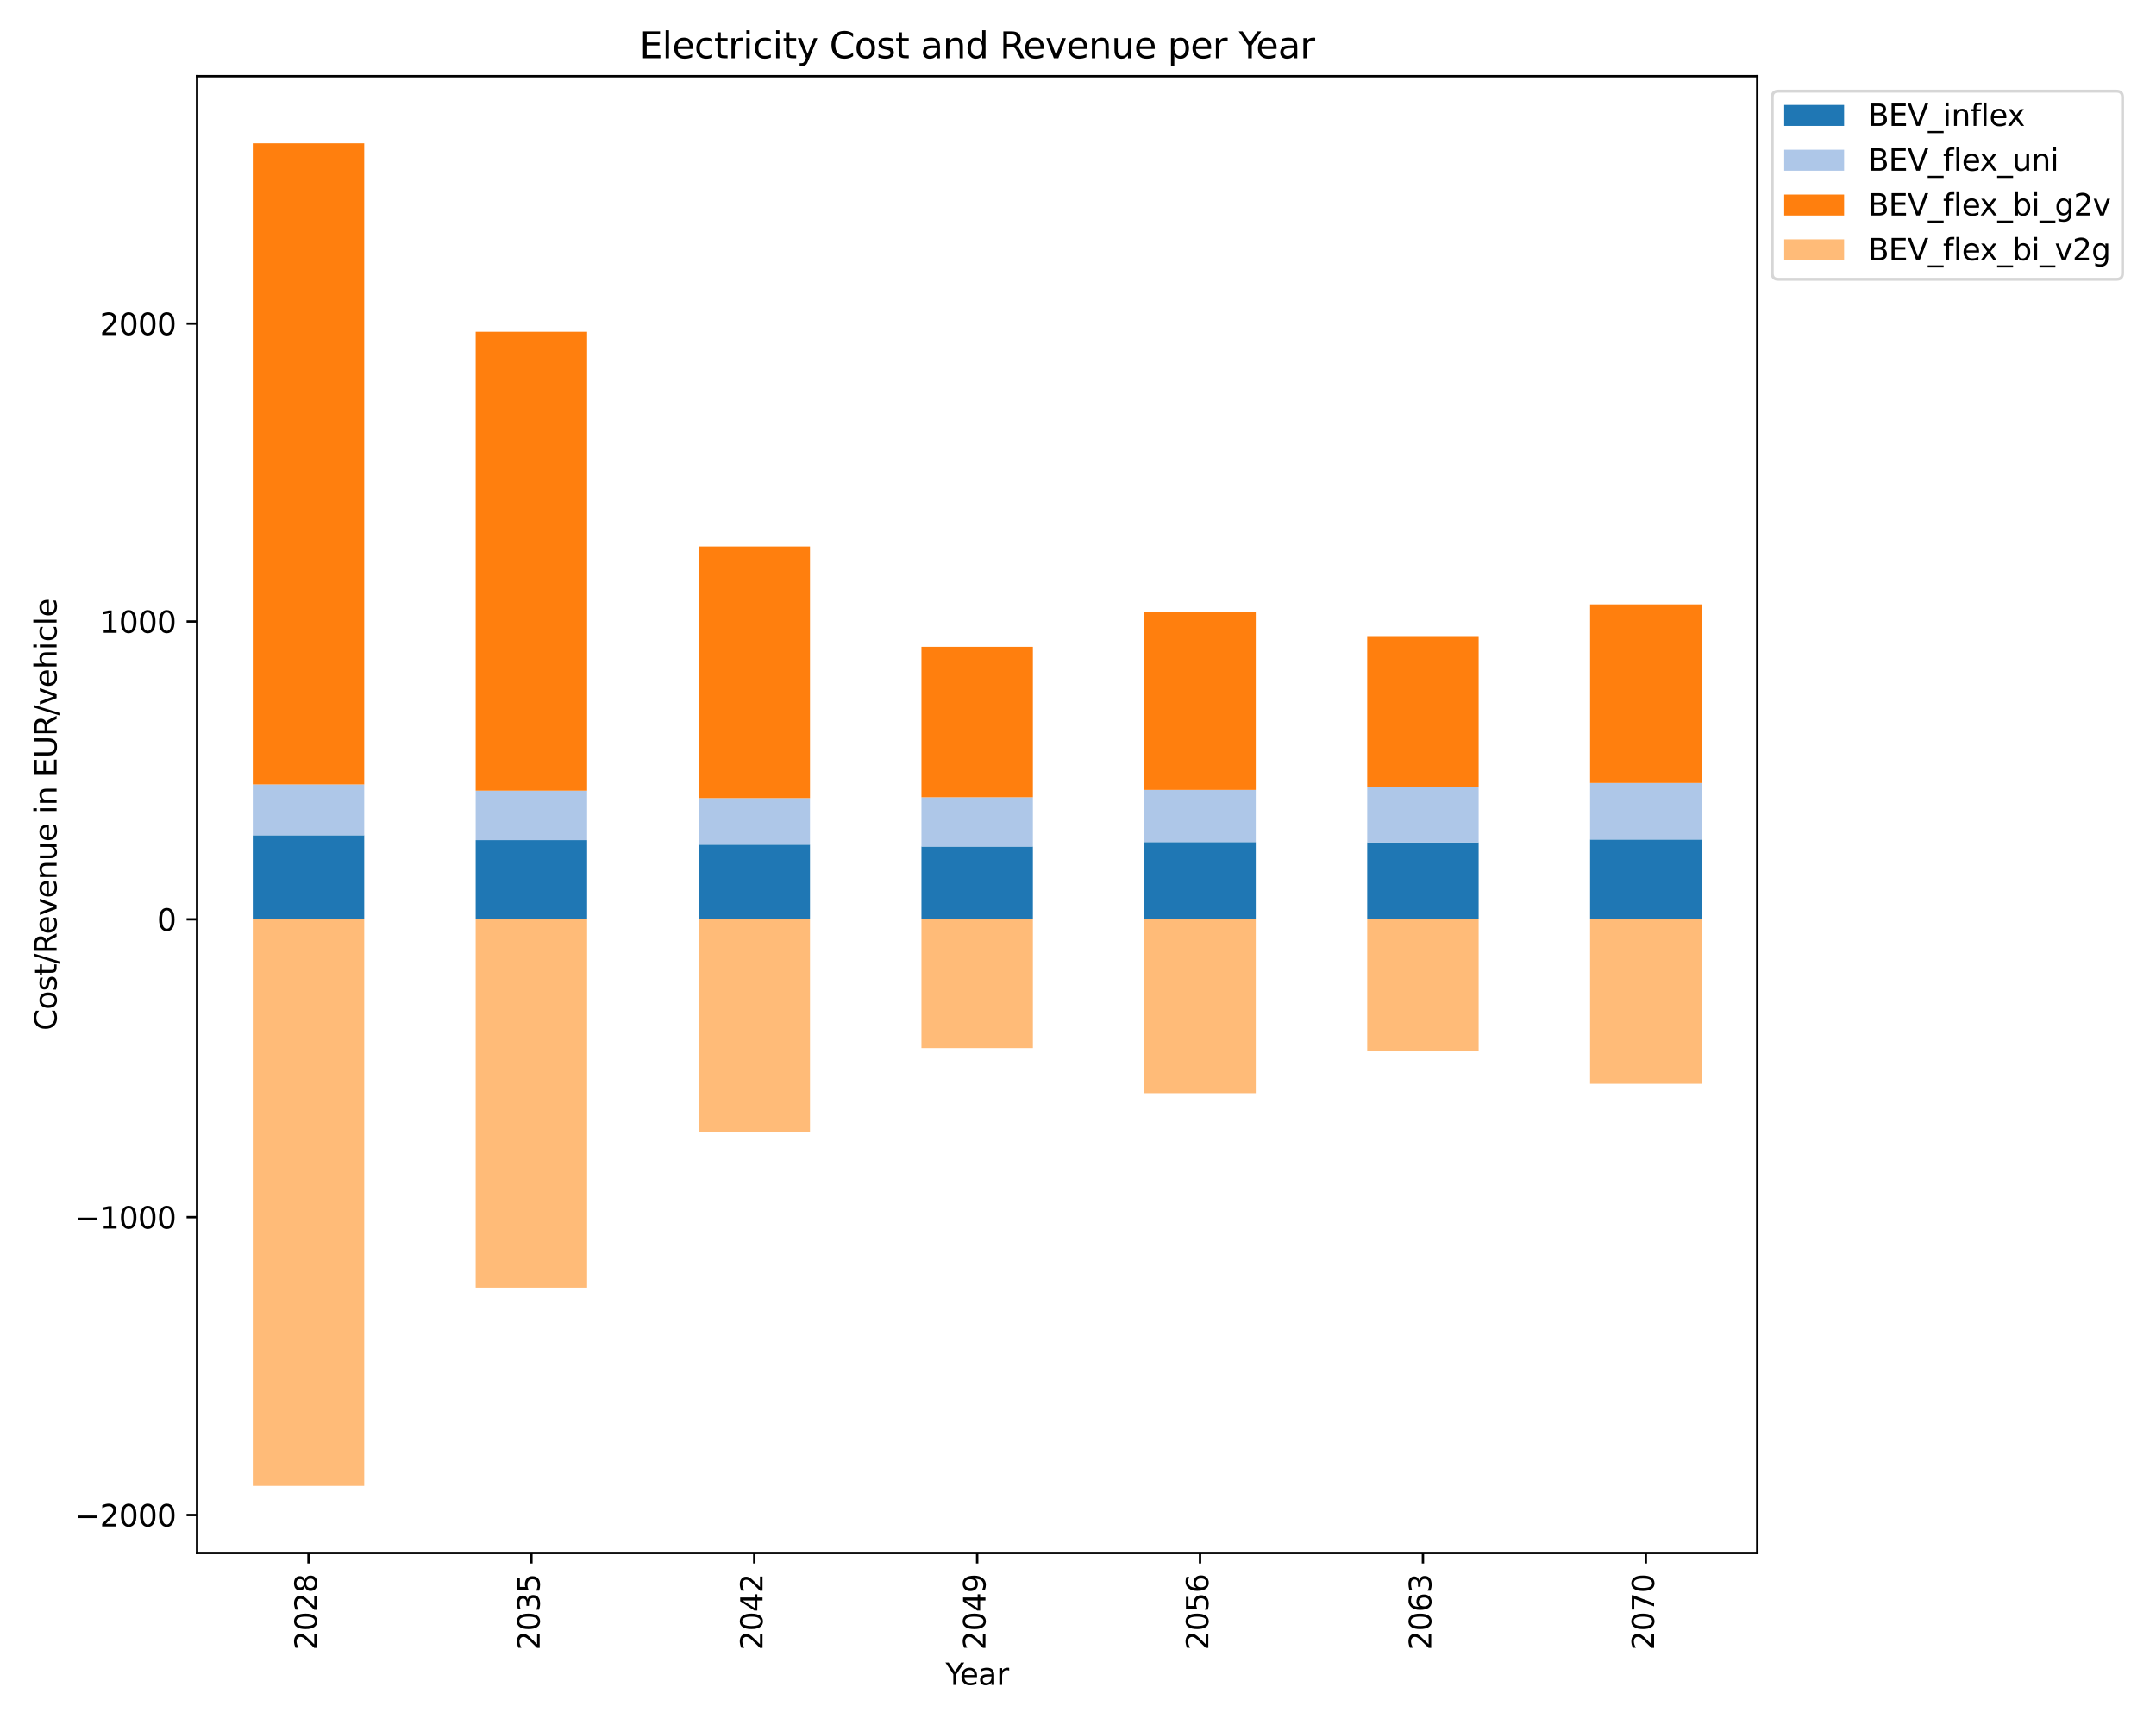 <?xml version="1.0" encoding="utf-8" standalone="no"?>
<!DOCTYPE svg PUBLIC "-//W3C//DTD SVG 1.1//EN"
  "http://www.w3.org/Graphics/SVG/1.1/DTD/svg11.dtd">
<svg xmlns:xlink="http://www.w3.org/1999/xlink" width="720pt" height="576pt" viewBox="0 0 720 576" xmlns="http://www.w3.org/2000/svg" version="1.1">
 <defs>
  <style type="text/css">*{stroke-linejoin: round; stroke-linecap: butt}</style>
 </defs>
 <g id="figure_1">
  <g id="patch_1">
   <path d="M 0 576 
L 720 576 
L 720 0 
L 0 0 
z
" style="fill: #ffffff"/>
  </g>
  <g id="axes_1">
   <g id="patch_2">
    <path d="M 65.81 518.56 
L 586.84 518.56 
L 586.84 25.44 
L 65.81 25.44 
z
" style="fill: #ffffff"/>
   </g>
   <g id="patch_3">
    <path d="M 84.418 306.976 
L 121.635 306.976 
L 121.635 278.907 
L 84.418 278.907 
z
" clip-path="url(#p6ea9c6c5c7)" style="fill: #1f77b4"/>
   </g>
   <g id="patch_4">
    <path d="M 158.851 306.976 
L 196.067 306.976 
L 196.067 280.528 
L 158.851 280.528 
z
" clip-path="url(#p6ea9c6c5c7)" style="fill: #1f77b4"/>
   </g>
   <g id="patch_5">
    <path d="M 233.284 306.976 
L 270.5 306.976 
L 270.5 282.038 
L 233.284 282.038 
z
" clip-path="url(#p6ea9c6c5c7)" style="fill: #1f77b4"/>
   </g>
   <g id="patch_6">
    <path d="M 307.717 306.976 
L 344.933 306.976 
L 344.933 282.671 
L 307.717 282.671 
z
" clip-path="url(#p6ea9c6c5c7)" style="fill: #1f77b4"/>
   </g>
   <g id="patch_7">
    <path d="M 382.15 306.976 
L 419.366 306.976 
L 419.366 281.177 
L 382.15 281.177 
z
" clip-path="url(#p6ea9c6c5c7)" style="fill: #1f77b4"/>
   </g>
   <g id="patch_8">
    <path d="M 456.582 306.976 
L 493.799 306.976 
L 493.799 281.279 
L 456.582 281.279 
z
" clip-path="url(#p6ea9c6c5c7)" style="fill: #1f77b4"/>
   </g>
   <g id="patch_9">
    <path d="M 531.015 306.976 
L 568.232 306.976 
L 568.232 280.329 
L 531.015 280.329 
z
" clip-path="url(#p6ea9c6c5c7)" style="fill: #1f77b4"/>
   </g>
   <g id="patch_10">
    <path d="M 84.418 278.907 
L 121.635 278.907 
L 121.635 261.932 
L 84.418 261.932 
z
" clip-path="url(#p6ea9c6c5c7)" style="fill: #aec7e8"/>
   </g>
   <g id="patch_11">
    <path d="M 158.851 280.528 
L 196.067 280.528 
L 196.067 264.022 
L 158.851 264.022 
z
" clip-path="url(#p6ea9c6c5c7)" style="fill: #aec7e8"/>
   </g>
   <g id="patch_12">
    <path d="M 233.284 282.038 
L 270.5 282.038 
L 270.5 266.504 
L 233.284 266.504 
z
" clip-path="url(#p6ea9c6c5c7)" style="fill: #aec7e8"/>
   </g>
   <g id="patch_13">
    <path d="M 307.717 282.671 
L 344.933 282.671 
L 344.933 266.224 
L 307.717 266.224 
z
" clip-path="url(#p6ea9c6c5c7)" style="fill: #aec7e8"/>
   </g>
   <g id="patch_14">
    <path d="M 382.15 281.177 
L 419.366 281.177 
L 419.366 263.77 
L 382.15 263.77 
z
" clip-path="url(#p6ea9c6c5c7)" style="fill: #aec7e8"/>
   </g>
   <g id="patch_15">
    <path d="M 456.582 281.279 
L 493.799 281.279 
L 493.799 262.796 
L 456.582 262.796 
z
" clip-path="url(#p6ea9c6c5c7)" style="fill: #aec7e8"/>
   </g>
   <g id="patch_16">
    <path d="M 531.015 280.329 
L 568.232 280.329 
L 568.232 261.455 
L 531.015 261.455 
z
" clip-path="url(#p6ea9c6c5c7)" style="fill: #aec7e8"/>
   </g>
   <g id="patch_17">
    <path d="M 84.418 261.932 
L 121.635 261.932 
L 121.635 47.855 
L 84.418 47.855 
z
" clip-path="url(#p6ea9c6c5c7)" style="fill: #ff7f0e"/>
   </g>
   <g id="patch_18">
    <path d="M 158.851 264.022 
L 196.067 264.022 
L 196.067 110.787 
L 158.851 110.787 
z
" clip-path="url(#p6ea9c6c5c7)" style="fill: #ff7f0e"/>
   </g>
   <g id="patch_19">
    <path d="M 233.284 266.504 
L 270.5 266.504 
L 270.5 182.482 
L 233.284 182.482 
z
" clip-path="url(#p6ea9c6c5c7)" style="fill: #ff7f0e"/>
   </g>
   <g id="patch_20">
    <path d="M 307.717 266.224 
L 344.933 266.224 
L 344.933 215.975 
L 307.717 215.975 
z
" clip-path="url(#p6ea9c6c5c7)" style="fill: #ff7f0e"/>
   </g>
   <g id="patch_21">
    <path d="M 382.15 263.77 
L 419.366 263.77 
L 419.366 204.251 
L 382.15 204.251 
z
" clip-path="url(#p6ea9c6c5c7)" style="fill: #ff7f0e"/>
   </g>
   <g id="patch_22">
    <path d="M 456.582 262.796 
L 493.799 262.796 
L 493.799 212.402 
L 456.582 212.402 
z
" clip-path="url(#p6ea9c6c5c7)" style="fill: #ff7f0e"/>
   </g>
   <g id="patch_23">
    <path d="M 531.015 261.455 
L 568.232 261.455 
L 568.232 201.803 
L 531.015 201.803 
z
" clip-path="url(#p6ea9c6c5c7)" style="fill: #ff7f0e"/>
   </g>
   <g id="patch_24">
    <path d="M 84.418 306.976 
L 121.635 306.976 
L 121.635 496.145 
L 84.418 496.145 
z
" clip-path="url(#p6ea9c6c5c7)" style="fill: #ffbb78"/>
   </g>
   <g id="patch_25">
    <path d="M 158.851 306.976 
L 196.067 306.976 
L 196.067 429.962 
L 158.851 429.962 
z
" clip-path="url(#p6ea9c6c5c7)" style="fill: #ffbb78"/>
   </g>
   <g id="patch_26">
    <path d="M 233.284 306.976 
L 270.5 306.976 
L 270.5 378.049 
L 233.284 378.049 
z
" clip-path="url(#p6ea9c6c5c7)" style="fill: #ffbb78"/>
   </g>
   <g id="patch_27">
    <path d="M 307.717 306.976 
L 344.933 306.976 
L 344.933 349.974 
L 307.717 349.974 
z
" clip-path="url(#p6ea9c6c5c7)" style="fill: #ffbb78"/>
   </g>
   <g id="patch_28">
    <path d="M 382.15 306.976 
L 419.366 306.976 
L 419.366 365.026 
L 382.15 365.026 
z
" clip-path="url(#p6ea9c6c5c7)" style="fill: #ffbb78"/>
   </g>
   <g id="patch_29">
    <path d="M 456.582 306.976 
L 493.799 306.976 
L 493.799 350.871 
L 456.582 350.871 
z
" clip-path="url(#p6ea9c6c5c7)" style="fill: #ffbb78"/>
   </g>
   <g id="patch_30">
    <path d="M 531.015 306.976 
L 568.232 306.976 
L 568.232 361.893 
L 531.015 361.893 
z
" clip-path="url(#p6ea9c6c5c7)" style="fill: #ffbb78"/>
   </g>
   <g id="matplotlib.axis_1">
    <g id="xtick_1">
     <g id="line2d_1">
      <defs>
       <path id="m9a5caca2f1" d="M 0 0 
L 0 3.5 
" style="stroke: #000000; stroke-width: 0.8"/>
      </defs>
      <g>
       <use xlink:href="#m9a5caca2f1" x="103.026" y="518.56" style="stroke: #000000; stroke-width: 0.8"/>
      </g>
     </g>
     <g id="text_1">
      <!-- 2028 -->
      <g transform="translate(105.786 551.01) rotate(-90) scale(0.1 -0.1)">
       <defs>
        <path id="DejaVuSans-32" d="M 1228 531 
L 3431 531 
L 3431 0 
L 469 0 
L 469 531 
Q 828 903 1448 1529 
Q 2069 2156 2228 2338 
Q 2531 2678 2651 2914 
Q 2772 3150 2772 3378 
Q 2772 3750 2511 3984 
Q 2250 4219 1831 4219 
Q 1534 4219 1204 4116 
Q 875 4013 500 3803 
L 500 4441 
Q 881 4594 1212 4672 
Q 1544 4750 1819 4750 
Q 2544 4750 2975 4387 
Q 3406 4025 3406 3419 
Q 3406 3131 3298 2873 
Q 3191 2616 2906 2266 
Q 2828 2175 2409 1742 
Q 1991 1309 1228 531 
z
" transform="scale(0.016)"/>
        <path id="DejaVuSans-30" d="M 2034 4250 
Q 1547 4250 1301 3770 
Q 1056 3291 1056 2328 
Q 1056 1369 1301 889 
Q 1547 409 2034 409 
Q 2525 409 2770 889 
Q 3016 1369 3016 2328 
Q 3016 3291 2770 3770 
Q 2525 4250 2034 4250 
z
M 2034 4750 
Q 2819 4750 3233 4129 
Q 3647 3509 3647 2328 
Q 3647 1150 3233 529 
Q 2819 -91 2034 -91 
Q 1250 -91 836 529 
Q 422 1150 422 2328 
Q 422 3509 836 4129 
Q 1250 4750 2034 4750 
z
" transform="scale(0.016)"/>
        <path id="DejaVuSans-38" d="M 2034 2216 
Q 1584 2216 1326 1975 
Q 1069 1734 1069 1313 
Q 1069 891 1326 650 
Q 1584 409 2034 409 
Q 2484 409 2743 651 
Q 3003 894 3003 1313 
Q 3003 1734 2745 1975 
Q 2488 2216 2034 2216 
z
M 1403 2484 
Q 997 2584 770 2862 
Q 544 3141 544 3541 
Q 544 4100 942 4425 
Q 1341 4750 2034 4750 
Q 2731 4750 3128 4425 
Q 3525 4100 3525 3541 
Q 3525 3141 3298 2862 
Q 3072 2584 2669 2484 
Q 3125 2378 3379 2068 
Q 3634 1759 3634 1313 
Q 3634 634 3220 271 
Q 2806 -91 2034 -91 
Q 1263 -91 848 271 
Q 434 634 434 1313 
Q 434 1759 690 2068 
Q 947 2378 1403 2484 
z
M 1172 3481 
Q 1172 3119 1398 2916 
Q 1625 2713 2034 2713 
Q 2441 2713 2670 2916 
Q 2900 3119 2900 3481 
Q 2900 3844 2670 4047 
Q 2441 4250 2034 4250 
Q 1625 4250 1398 4047 
Q 1172 3844 1172 3481 
z
" transform="scale(0.016)"/>
       </defs>
       <use xlink:href="#DejaVuSans-32"/>
       <use xlink:href="#DejaVuSans-30" x="63.623"/>
       <use xlink:href="#DejaVuSans-32" x="127.246"/>
       <use xlink:href="#DejaVuSans-38" x="190.869"/>
      </g>
     </g>
    </g>
    <g id="xtick_2">
     <g id="line2d_2">
      <g>
       <use xlink:href="#m9a5caca2f1" x="177.459" y="518.56" style="stroke: #000000; stroke-width: 0.8"/>
      </g>
     </g>
     <g id="text_2">
      <!-- 2035 -->
      <g transform="translate(180.219 551.01) rotate(-90) scale(0.1 -0.1)">
       <defs>
        <path id="DejaVuSans-33" d="M 2597 2516 
Q 3050 2419 3304 2112 
Q 3559 1806 3559 1356 
Q 3559 666 3084 287 
Q 2609 -91 1734 -91 
Q 1441 -91 1130 -33 
Q 819 25 488 141 
L 488 750 
Q 750 597 1062 519 
Q 1375 441 1716 441 
Q 2309 441 2620 675 
Q 2931 909 2931 1356 
Q 2931 1769 2642 2001 
Q 2353 2234 1838 2234 
L 1294 2234 
L 1294 2753 
L 1863 2753 
Q 2328 2753 2575 2939 
Q 2822 3125 2822 3475 
Q 2822 3834 2567 4026 
Q 2313 4219 1838 4219 
Q 1578 4219 1281 4162 
Q 984 4106 628 3988 
L 628 4550 
Q 988 4650 1302 4700 
Q 1616 4750 1894 4750 
Q 2613 4750 3031 4423 
Q 3450 4097 3450 3541 
Q 3450 3153 3228 2886 
Q 3006 2619 2597 2516 
z
" transform="scale(0.016)"/>
        <path id="DejaVuSans-35" d="M 691 4666 
L 3169 4666 
L 3169 4134 
L 1269 4134 
L 1269 2991 
Q 1406 3038 1543 3061 
Q 1681 3084 1819 3084 
Q 2600 3084 3056 2656 
Q 3513 2228 3513 1497 
Q 3513 744 3044 326 
Q 2575 -91 1722 -91 
Q 1428 -91 1123 -41 
Q 819 9 494 109 
L 494 744 
Q 775 591 1075 516 
Q 1375 441 1709 441 
Q 2250 441 2565 725 
Q 2881 1009 2881 1497 
Q 2881 1984 2565 2268 
Q 2250 2553 1709 2553 
Q 1456 2553 1204 2497 
Q 953 2441 691 2322 
L 691 4666 
z
" transform="scale(0.016)"/>
       </defs>
       <use xlink:href="#DejaVuSans-32"/>
       <use xlink:href="#DejaVuSans-30" x="63.623"/>
       <use xlink:href="#DejaVuSans-33" x="127.246"/>
       <use xlink:href="#DejaVuSans-35" x="190.869"/>
      </g>
     </g>
    </g>
    <g id="xtick_3">
     <g id="line2d_3">
      <g>
       <use xlink:href="#m9a5caca2f1" x="251.892" y="518.56" style="stroke: #000000; stroke-width: 0.8"/>
      </g>
     </g>
     <g id="text_3">
      <!-- 2042 -->
      <g transform="translate(254.652 551.01) rotate(-90) scale(0.1 -0.1)">
       <defs>
        <path id="DejaVuSans-34" d="M 2419 4116 
L 825 1625 
L 2419 1625 
L 2419 4116 
z
M 2253 4666 
L 3047 4666 
L 3047 1625 
L 3713 1625 
L 3713 1100 
L 3047 1100 
L 3047 0 
L 2419 0 
L 2419 1100 
L 313 1100 
L 313 1709 
L 2253 4666 
z
" transform="scale(0.016)"/>
       </defs>
       <use xlink:href="#DejaVuSans-32"/>
       <use xlink:href="#DejaVuSans-30" x="63.623"/>
       <use xlink:href="#DejaVuSans-34" x="127.246"/>
       <use xlink:href="#DejaVuSans-32" x="190.869"/>
      </g>
     </g>
    </g>
    <g id="xtick_4">
     <g id="line2d_4">
      <g>
       <use xlink:href="#m9a5caca2f1" x="326.325" y="518.56" style="stroke: #000000; stroke-width: 0.8"/>
      </g>
     </g>
     <g id="text_4">
      <!-- 2049 -->
      <g transform="translate(329.084 551.01) rotate(-90) scale(0.1 -0.1)">
       <defs>
        <path id="DejaVuSans-39" d="M 703 97 
L 703 672 
Q 941 559 1184 500 
Q 1428 441 1663 441 
Q 2288 441 2617 861 
Q 2947 1281 2994 2138 
Q 2813 1869 2534 1725 
Q 2256 1581 1919 1581 
Q 1219 1581 811 2004 
Q 403 2428 403 3163 
Q 403 3881 828 4315 
Q 1253 4750 1959 4750 
Q 2769 4750 3195 4129 
Q 3622 3509 3622 2328 
Q 3622 1225 3098 567 
Q 2575 -91 1691 -91 
Q 1453 -91 1209 -44 
Q 966 3 703 97 
z
M 1959 2075 
Q 2384 2075 2632 2365 
Q 2881 2656 2881 3163 
Q 2881 3666 2632 3958 
Q 2384 4250 1959 4250 
Q 1534 4250 1286 3958 
Q 1038 3666 1038 3163 
Q 1038 2656 1286 2365 
Q 1534 2075 1959 2075 
z
" transform="scale(0.016)"/>
       </defs>
       <use xlink:href="#DejaVuSans-32"/>
       <use xlink:href="#DejaVuSans-30" x="63.623"/>
       <use xlink:href="#DejaVuSans-34" x="127.246"/>
       <use xlink:href="#DejaVuSans-39" x="190.869"/>
      </g>
     </g>
    </g>
    <g id="xtick_5">
     <g id="line2d_5">
      <g>
       <use xlink:href="#m9a5caca2f1" x="400.758" y="518.56" style="stroke: #000000; stroke-width: 0.8"/>
      </g>
     </g>
     <g id="text_5">
      <!-- 2056 -->
      <g transform="translate(403.517 551.01) rotate(-90) scale(0.1 -0.1)">
       <defs>
        <path id="DejaVuSans-36" d="M 2113 2584 
Q 1688 2584 1439 2293 
Q 1191 2003 1191 1497 
Q 1191 994 1439 701 
Q 1688 409 2113 409 
Q 2538 409 2786 701 
Q 3034 994 3034 1497 
Q 3034 2003 2786 2293 
Q 2538 2584 2113 2584 
z
M 3366 4563 
L 3366 3988 
Q 3128 4100 2886 4159 
Q 2644 4219 2406 4219 
Q 1781 4219 1451 3797 
Q 1122 3375 1075 2522 
Q 1259 2794 1537 2939 
Q 1816 3084 2150 3084 
Q 2853 3084 3261 2657 
Q 3669 2231 3669 1497 
Q 3669 778 3244 343 
Q 2819 -91 2113 -91 
Q 1303 -91 875 529 
Q 447 1150 447 2328 
Q 447 3434 972 4092 
Q 1497 4750 2381 4750 
Q 2619 4750 2861 4703 
Q 3103 4656 3366 4563 
z
" transform="scale(0.016)"/>
       </defs>
       <use xlink:href="#DejaVuSans-32"/>
       <use xlink:href="#DejaVuSans-30" x="63.623"/>
       <use xlink:href="#DejaVuSans-35" x="127.246"/>
       <use xlink:href="#DejaVuSans-36" x="190.869"/>
      </g>
     </g>
    </g>
    <g id="xtick_6">
     <g id="line2d_6">
      <g>
       <use xlink:href="#m9a5caca2f1" x="475.191" y="518.56" style="stroke: #000000; stroke-width: 0.8"/>
      </g>
     </g>
     <g id="text_6">
      <!-- 2063 -->
      <g transform="translate(477.95 551.01) rotate(-90) scale(0.1 -0.1)">
       <use xlink:href="#DejaVuSans-32"/>
       <use xlink:href="#DejaVuSans-30" x="63.623"/>
       <use xlink:href="#DejaVuSans-36" x="127.246"/>
       <use xlink:href="#DejaVuSans-33" x="190.869"/>
      </g>
     </g>
    </g>
    <g id="xtick_7">
     <g id="line2d_7">
      <g>
       <use xlink:href="#m9a5caca2f1" x="549.624" y="518.56" style="stroke: #000000; stroke-width: 0.8"/>
      </g>
     </g>
     <g id="text_7">
      <!-- 2070 -->
      <g transform="translate(552.383 551.01) rotate(-90) scale(0.1 -0.1)">
       <defs>
        <path id="DejaVuSans-37" d="M 525 4666 
L 3525 4666 
L 3525 4397 
L 1831 0 
L 1172 0 
L 2766 4134 
L 525 4134 
L 525 4666 
z
" transform="scale(0.016)"/>
       </defs>
       <use xlink:href="#DejaVuSans-32"/>
       <use xlink:href="#DejaVuSans-30" x="63.623"/>
       <use xlink:href="#DejaVuSans-37" x="127.246"/>
       <use xlink:href="#DejaVuSans-30" x="190.869"/>
      </g>
     </g>
    </g>
    <g id="text_8">
     <!-- Year -->
     <g transform="translate(315.738 562.608) scale(0.1 -0.1)">
      <defs>
       <path id="DejaVuSans-59" d="M -13 4666 
L 666 4666 
L 1959 2747 
L 3244 4666 
L 3922 4666 
L 2272 2222 
L 2272 0 
L 1638 0 
L 1638 2222 
L -13 4666 
z
" transform="scale(0.016)"/>
       <path id="DejaVuSans-65" d="M 3597 1894 
L 3597 1613 
L 953 1613 
Q 991 1019 1311 708 
Q 1631 397 2203 397 
Q 2534 397 2845 478 
Q 3156 559 3463 722 
L 3463 178 
Q 3153 47 2828 -22 
Q 2503 -91 2169 -91 
Q 1331 -91 842 396 
Q 353 884 353 1716 
Q 353 2575 817 3079 
Q 1281 3584 2069 3584 
Q 2775 3584 3186 3129 
Q 3597 2675 3597 1894 
z
M 3022 2063 
Q 3016 2534 2758 2815 
Q 2500 3097 2075 3097 
Q 1594 3097 1305 2825 
Q 1016 2553 972 2059 
L 3022 2063 
z
" transform="scale(0.016)"/>
       <path id="DejaVuSans-61" d="M 2194 1759 
Q 1497 1759 1228 1600 
Q 959 1441 959 1056 
Q 959 750 1161 570 
Q 1363 391 1709 391 
Q 2188 391 2477 730 
Q 2766 1069 2766 1631 
L 2766 1759 
L 2194 1759 
z
M 3341 1997 
L 3341 0 
L 2766 0 
L 2766 531 
Q 2569 213 2275 61 
Q 1981 -91 1556 -91 
Q 1019 -91 701 211 
Q 384 513 384 1019 
Q 384 1609 779 1909 
Q 1175 2209 1959 2209 
L 2766 2209 
L 2766 2266 
Q 2766 2663 2505 2880 
Q 2244 3097 1772 3097 
Q 1472 3097 1187 3025 
Q 903 2953 641 2809 
L 641 3341 
Q 956 3463 1253 3523 
Q 1550 3584 1831 3584 
Q 2591 3584 2966 3190 
Q 3341 2797 3341 1997 
z
" transform="scale(0.016)"/>
       <path id="DejaVuSans-72" d="M 2631 2963 
Q 2534 3019 2420 3045 
Q 2306 3072 2169 3072 
Q 1681 3072 1420 2755 
Q 1159 2438 1159 1844 
L 1159 0 
L 581 0 
L 581 3500 
L 1159 3500 
L 1159 2956 
Q 1341 3275 1631 3429 
Q 1922 3584 2338 3584 
Q 2397 3584 2469 3576 
Q 2541 3569 2628 3553 
L 2631 2963 
z
" transform="scale(0.016)"/>
      </defs>
      <use xlink:href="#DejaVuSans-59"/>
      <use xlink:href="#DejaVuSans-65" x="47.834"/>
      <use xlink:href="#DejaVuSans-61" x="109.357"/>
      <use xlink:href="#DejaVuSans-72" x="170.637"/>
     </g>
    </g>
   </g>
   <g id="matplotlib.axis_2">
    <g id="ytick_1">
     <g id="line2d_8">
      <defs>
       <path id="m8f34f427ce" d="M 0 0 
L -3.5 0 
" style="stroke: #000000; stroke-width: 0.8"/>
      </defs>
      <g>
       <use xlink:href="#m8f34f427ce" x="65.81" y="505.886" style="stroke: #000000; stroke-width: 0.8"/>
      </g>
     </g>
     <g id="text_9">
      <!-- −2000 -->
      <g transform="translate(24.98 509.685) scale(0.1 -0.1)">
       <defs>
        <path id="DejaVuSans-2212" d="M 678 2272 
L 4684 2272 
L 4684 1741 
L 678 1741 
L 678 2272 
z
" transform="scale(0.016)"/>
       </defs>
       <use xlink:href="#DejaVuSans-2212"/>
       <use xlink:href="#DejaVuSans-32" x="83.789"/>
       <use xlink:href="#DejaVuSans-30" x="147.412"/>
       <use xlink:href="#DejaVuSans-30" x="211.035"/>
       <use xlink:href="#DejaVuSans-30" x="274.658"/>
      </g>
     </g>
    </g>
    <g id="ytick_2">
     <g id="line2d_9">
      <g>
       <use xlink:href="#m8f34f427ce" x="65.81" y="406.431" style="stroke: #000000; stroke-width: 0.8"/>
      </g>
     </g>
     <g id="text_10">
      <!-- −1000 -->
      <g transform="translate(24.98 410.23) scale(0.1 -0.1)">
       <defs>
        <path id="DejaVuSans-31" d="M 794 531 
L 1825 531 
L 1825 4091 
L 703 3866 
L 703 4441 
L 1819 4666 
L 2450 4666 
L 2450 531 
L 3481 531 
L 3481 0 
L 794 0 
L 794 531 
z
" transform="scale(0.016)"/>
       </defs>
       <use xlink:href="#DejaVuSans-2212"/>
       <use xlink:href="#DejaVuSans-31" x="83.789"/>
       <use xlink:href="#DejaVuSans-30" x="147.412"/>
       <use xlink:href="#DejaVuSans-30" x="211.035"/>
       <use xlink:href="#DejaVuSans-30" x="274.658"/>
      </g>
     </g>
    </g>
    <g id="ytick_3">
     <g id="line2d_10">
      <g>
       <use xlink:href="#m8f34f427ce" x="65.81" y="306.976" style="stroke: #000000; stroke-width: 0.8"/>
      </g>
     </g>
     <g id="text_11">
      <!-- 0 -->
      <g transform="translate(52.447 310.775) scale(0.1 -0.1)">
       <use xlink:href="#DejaVuSans-30"/>
      </g>
     </g>
    </g>
    <g id="ytick_4">
     <g id="line2d_11">
      <g>
       <use xlink:href="#m8f34f427ce" x="65.81" y="207.521" style="stroke: #000000; stroke-width: 0.8"/>
      </g>
     </g>
     <g id="text_12">
      <!-- 1000 -->
      <g transform="translate(33.36 211.32) scale(0.1 -0.1)">
       <use xlink:href="#DejaVuSans-31"/>
       <use xlink:href="#DejaVuSans-30" x="63.623"/>
       <use xlink:href="#DejaVuSans-30" x="127.246"/>
       <use xlink:href="#DejaVuSans-30" x="190.869"/>
      </g>
     </g>
    </g>
    <g id="ytick_5">
     <g id="line2d_12">
      <g>
       <use xlink:href="#m8f34f427ce" x="65.81" y="108.066" style="stroke: #000000; stroke-width: 0.8"/>
      </g>
     </g>
     <g id="text_13">
      <!-- 2000 -->
      <g transform="translate(33.36 111.865) scale(0.1 -0.1)">
       <use xlink:href="#DejaVuSans-32"/>
       <use xlink:href="#DejaVuSans-30" x="63.623"/>
       <use xlink:href="#DejaVuSans-30" x="127.246"/>
       <use xlink:href="#DejaVuSans-30" x="190.869"/>
      </g>
     </g>
    </g>
    <g id="text_14">
     <!-- Cost/Revenue in EUR/vehicle -->
     <g transform="translate(18.901 344.098) rotate(-90) scale(0.1 -0.1)">
      <defs>
       <path id="DejaVuSans-43" d="M 4122 4306 
L 4122 3641 
Q 3803 3938 3442 4084 
Q 3081 4231 2675 4231 
Q 1875 4231 1450 3742 
Q 1025 3253 1025 2328 
Q 1025 1406 1450 917 
Q 1875 428 2675 428 
Q 3081 428 3442 575 
Q 3803 722 4122 1019 
L 4122 359 
Q 3791 134 3420 21 
Q 3050 -91 2638 -91 
Q 1578 -91 968 557 
Q 359 1206 359 2328 
Q 359 3453 968 4101 
Q 1578 4750 2638 4750 
Q 3056 4750 3426 4639 
Q 3797 4528 4122 4306 
z
" transform="scale(0.016)"/>
       <path id="DejaVuSans-6f" d="M 1959 3097 
Q 1497 3097 1228 2736 
Q 959 2375 959 1747 
Q 959 1119 1226 758 
Q 1494 397 1959 397 
Q 2419 397 2687 759 
Q 2956 1122 2956 1747 
Q 2956 2369 2687 2733 
Q 2419 3097 1959 3097 
z
M 1959 3584 
Q 2709 3584 3137 3096 
Q 3566 2609 3566 1747 
Q 3566 888 3137 398 
Q 2709 -91 1959 -91 
Q 1206 -91 779 398 
Q 353 888 353 1747 
Q 353 2609 779 3096 
Q 1206 3584 1959 3584 
z
" transform="scale(0.016)"/>
       <path id="DejaVuSans-73" d="M 2834 3397 
L 2834 2853 
Q 2591 2978 2328 3040 
Q 2066 3103 1784 3103 
Q 1356 3103 1142 2972 
Q 928 2841 928 2578 
Q 928 2378 1081 2264 
Q 1234 2150 1697 2047 
L 1894 2003 
Q 2506 1872 2764 1633 
Q 3022 1394 3022 966 
Q 3022 478 2636 193 
Q 2250 -91 1575 -91 
Q 1294 -91 989 -36 
Q 684 19 347 128 
L 347 722 
Q 666 556 975 473 
Q 1284 391 1588 391 
Q 1994 391 2212 530 
Q 2431 669 2431 922 
Q 2431 1156 2273 1281 
Q 2116 1406 1581 1522 
L 1381 1569 
Q 847 1681 609 1914 
Q 372 2147 372 2553 
Q 372 3047 722 3315 
Q 1072 3584 1716 3584 
Q 2034 3584 2315 3537 
Q 2597 3491 2834 3397 
z
" transform="scale(0.016)"/>
       <path id="DejaVuSans-74" d="M 1172 4494 
L 1172 3500 
L 2356 3500 
L 2356 3053 
L 1172 3053 
L 1172 1153 
Q 1172 725 1289 603 
Q 1406 481 1766 481 
L 2356 481 
L 2356 0 
L 1766 0 
Q 1100 0 847 248 
Q 594 497 594 1153 
L 594 3053 
L 172 3053 
L 172 3500 
L 594 3500 
L 594 4494 
L 1172 4494 
z
" transform="scale(0.016)"/>
       <path id="DejaVuSans-2f" d="M 1625 4666 
L 2156 4666 
L 531 -594 
L 0 -594 
L 1625 4666 
z
" transform="scale(0.016)"/>
       <path id="DejaVuSans-52" d="M 2841 2188 
Q 3044 2119 3236 1894 
Q 3428 1669 3622 1275 
L 4263 0 
L 3584 0 
L 2988 1197 
Q 2756 1666 2539 1819 
Q 2322 1972 1947 1972 
L 1259 1972 
L 1259 0 
L 628 0 
L 628 4666 
L 2053 4666 
Q 2853 4666 3247 4331 
Q 3641 3997 3641 3322 
Q 3641 2881 3436 2590 
Q 3231 2300 2841 2188 
z
M 1259 4147 
L 1259 2491 
L 2053 2491 
Q 2509 2491 2742 2702 
Q 2975 2913 2975 3322 
Q 2975 3731 2742 3939 
Q 2509 4147 2053 4147 
L 1259 4147 
z
" transform="scale(0.016)"/>
       <path id="DejaVuSans-76" d="M 191 3500 
L 800 3500 
L 1894 563 
L 2988 3500 
L 3597 3500 
L 2284 0 
L 1503 0 
L 191 3500 
z
" transform="scale(0.016)"/>
       <path id="DejaVuSans-6e" d="M 3513 2113 
L 3513 0 
L 2938 0 
L 2938 2094 
Q 2938 2591 2744 2837 
Q 2550 3084 2163 3084 
Q 1697 3084 1428 2787 
Q 1159 2491 1159 1978 
L 1159 0 
L 581 0 
L 581 3500 
L 1159 3500 
L 1159 2956 
Q 1366 3272 1645 3428 
Q 1925 3584 2291 3584 
Q 2894 3584 3203 3211 
Q 3513 2838 3513 2113 
z
" transform="scale(0.016)"/>
       <path id="DejaVuSans-75" d="M 544 1381 
L 544 3500 
L 1119 3500 
L 1119 1403 
Q 1119 906 1312 657 
Q 1506 409 1894 409 
Q 2359 409 2629 706 
Q 2900 1003 2900 1516 
L 2900 3500 
L 3475 3500 
L 3475 0 
L 2900 0 
L 2900 538 
Q 2691 219 2414 64 
Q 2138 -91 1772 -91 
Q 1169 -91 856 284 
Q 544 659 544 1381 
z
M 1991 3584 
L 1991 3584 
z
" transform="scale(0.016)"/>
       <path id="DejaVuSans-20" transform="scale(0.016)"/>
       <path id="DejaVuSans-69" d="M 603 3500 
L 1178 3500 
L 1178 0 
L 603 0 
L 603 3500 
z
M 603 4863 
L 1178 4863 
L 1178 4134 
L 603 4134 
L 603 4863 
z
" transform="scale(0.016)"/>
       <path id="DejaVuSans-45" d="M 628 4666 
L 3578 4666 
L 3578 4134 
L 1259 4134 
L 1259 2753 
L 3481 2753 
L 3481 2222 
L 1259 2222 
L 1259 531 
L 3634 531 
L 3634 0 
L 628 0 
L 628 4666 
z
" transform="scale(0.016)"/>
       <path id="DejaVuSans-55" d="M 556 4666 
L 1191 4666 
L 1191 1831 
Q 1191 1081 1462 751 
Q 1734 422 2344 422 
Q 2950 422 3222 751 
Q 3494 1081 3494 1831 
L 3494 4666 
L 4128 4666 
L 4128 1753 
Q 4128 841 3676 375 
Q 3225 -91 2344 -91 
Q 1459 -91 1007 375 
Q 556 841 556 1753 
L 556 4666 
z
" transform="scale(0.016)"/>
       <path id="DejaVuSans-68" d="M 3513 2113 
L 3513 0 
L 2938 0 
L 2938 2094 
Q 2938 2591 2744 2837 
Q 2550 3084 2163 3084 
Q 1697 3084 1428 2787 
Q 1159 2491 1159 1978 
L 1159 0 
L 581 0 
L 581 4863 
L 1159 4863 
L 1159 2956 
Q 1366 3272 1645 3428 
Q 1925 3584 2291 3584 
Q 2894 3584 3203 3211 
Q 3513 2838 3513 2113 
z
" transform="scale(0.016)"/>
       <path id="DejaVuSans-63" d="M 3122 3366 
L 3122 2828 
Q 2878 2963 2633 3030 
Q 2388 3097 2138 3097 
Q 1578 3097 1268 2742 
Q 959 2388 959 1747 
Q 959 1106 1268 751 
Q 1578 397 2138 397 
Q 2388 397 2633 464 
Q 2878 531 3122 666 
L 3122 134 
Q 2881 22 2623 -34 
Q 2366 -91 2075 -91 
Q 1284 -91 818 406 
Q 353 903 353 1747 
Q 353 2603 823 3093 
Q 1294 3584 2113 3584 
Q 2378 3584 2631 3529 
Q 2884 3475 3122 3366 
z
" transform="scale(0.016)"/>
       <path id="DejaVuSans-6c" d="M 603 4863 
L 1178 4863 
L 1178 0 
L 603 0 
L 603 4863 
z
" transform="scale(0.016)"/>
      </defs>
      <use xlink:href="#DejaVuSans-43"/>
      <use xlink:href="#DejaVuSans-6f" x="69.824"/>
      <use xlink:href="#DejaVuSans-73" x="131.006"/>
      <use xlink:href="#DejaVuSans-74" x="183.105"/>
      <use xlink:href="#DejaVuSans-2f" x="222.314"/>
      <use xlink:href="#DejaVuSans-52" x="256.006"/>
      <use xlink:href="#DejaVuSans-65" x="320.988"/>
      <use xlink:href="#DejaVuSans-76" x="382.512"/>
      <use xlink:href="#DejaVuSans-65" x="441.691"/>
      <use xlink:href="#DejaVuSans-6e" x="503.215"/>
      <use xlink:href="#DejaVuSans-75" x="566.594"/>
      <use xlink:href="#DejaVuSans-65" x="629.973"/>
      <use xlink:href="#DejaVuSans-20" x="691.496"/>
      <use xlink:href="#DejaVuSans-69" x="723.283"/>
      <use xlink:href="#DejaVuSans-6e" x="751.066"/>
      <use xlink:href="#DejaVuSans-20" x="814.445"/>
      <use xlink:href="#DejaVuSans-45" x="846.232"/>
      <use xlink:href="#DejaVuSans-55" x="909.416"/>
      <use xlink:href="#DejaVuSans-52" x="982.609"/>
      <use xlink:href="#DejaVuSans-2f" x="1052.092"/>
      <use xlink:href="#DejaVuSans-76" x="1085.783"/>
      <use xlink:href="#DejaVuSans-65" x="1144.963"/>
      <use xlink:href="#DejaVuSans-68" x="1206.486"/>
      <use xlink:href="#DejaVuSans-69" x="1269.865"/>
      <use xlink:href="#DejaVuSans-63" x="1297.648"/>
      <use xlink:href="#DejaVuSans-6c" x="1352.629"/>
      <use xlink:href="#DejaVuSans-65" x="1380.412"/>
     </g>
    </g>
   </g>
   <g id="patch_31">
    <path d="M 65.81 518.56 
L 65.81 25.44 
" style="fill: none; stroke: #000000; stroke-width: 0.8; stroke-linejoin: miter; stroke-linecap: square"/>
   </g>
   <g id="patch_32">
    <path d="M 586.84 518.56 
L 586.84 25.44 
" style="fill: none; stroke: #000000; stroke-width: 0.8; stroke-linejoin: miter; stroke-linecap: square"/>
   </g>
   <g id="patch_33">
    <path d="M 65.81 518.56 
L 586.84 518.56 
" style="fill: none; stroke: #000000; stroke-width: 0.8; stroke-linejoin: miter; stroke-linecap: square"/>
   </g>
   <g id="patch_34">
    <path d="M 65.81 25.44 
L 586.84 25.44 
" style="fill: none; stroke: #000000; stroke-width: 0.8; stroke-linejoin: miter; stroke-linecap: square"/>
   </g>
   <g id="text_15">
    <!-- Electricity Cost and Revenue per Year -->
    <g transform="translate(213.556 19.44) scale(0.12 -0.12)">
     <defs>
      <path id="DejaVuSans-79" d="M 2059 -325 
Q 1816 -950 1584 -1140 
Q 1353 -1331 966 -1331 
L 506 -1331 
L 506 -850 
L 844 -850 
Q 1081 -850 1212 -737 
Q 1344 -625 1503 -206 
L 1606 56 
L 191 3500 
L 800 3500 
L 1894 763 
L 2988 3500 
L 3597 3500 
L 2059 -325 
z
" transform="scale(0.016)"/>
      <path id="DejaVuSans-64" d="M 2906 2969 
L 2906 4863 
L 3481 4863 
L 3481 0 
L 2906 0 
L 2906 525 
Q 2725 213 2448 61 
Q 2172 -91 1784 -91 
Q 1150 -91 751 415 
Q 353 922 353 1747 
Q 353 2572 751 3078 
Q 1150 3584 1784 3584 
Q 2172 3584 2448 3432 
Q 2725 3281 2906 2969 
z
M 947 1747 
Q 947 1113 1208 752 
Q 1469 391 1925 391 
Q 2381 391 2643 752 
Q 2906 1113 2906 1747 
Q 2906 2381 2643 2742 
Q 2381 3103 1925 3103 
Q 1469 3103 1208 2742 
Q 947 2381 947 1747 
z
" transform="scale(0.016)"/>
      <path id="DejaVuSans-70" d="M 1159 525 
L 1159 -1331 
L 581 -1331 
L 581 3500 
L 1159 3500 
L 1159 2969 
Q 1341 3281 1617 3432 
Q 1894 3584 2278 3584 
Q 2916 3584 3314 3078 
Q 3713 2572 3713 1747 
Q 3713 922 3314 415 
Q 2916 -91 2278 -91 
Q 1894 -91 1617 61 
Q 1341 213 1159 525 
z
M 3116 1747 
Q 3116 2381 2855 2742 
Q 2594 3103 2138 3103 
Q 1681 3103 1420 2742 
Q 1159 2381 1159 1747 
Q 1159 1113 1420 752 
Q 1681 391 2138 391 
Q 2594 391 2855 752 
Q 3116 1113 3116 1747 
z
" transform="scale(0.016)"/>
     </defs>
     <use xlink:href="#DejaVuSans-45"/>
     <use xlink:href="#DejaVuSans-6c" x="63.184"/>
     <use xlink:href="#DejaVuSans-65" x="90.967"/>
     <use xlink:href="#DejaVuSans-63" x="152.49"/>
     <use xlink:href="#DejaVuSans-74" x="207.471"/>
     <use xlink:href="#DejaVuSans-72" x="246.68"/>
     <use xlink:href="#DejaVuSans-69" x="287.793"/>
     <use xlink:href="#DejaVuSans-63" x="315.576"/>
     <use xlink:href="#DejaVuSans-69" x="370.557"/>
     <use xlink:href="#DejaVuSans-74" x="398.34"/>
     <use xlink:href="#DejaVuSans-79" x="437.549"/>
     <use xlink:href="#DejaVuSans-20" x="496.729"/>
     <use xlink:href="#DejaVuSans-43" x="528.516"/>
     <use xlink:href="#DejaVuSans-6f" x="598.34"/>
     <use xlink:href="#DejaVuSans-73" x="659.521"/>
     <use xlink:href="#DejaVuSans-74" x="711.621"/>
     <use xlink:href="#DejaVuSans-20" x="750.83"/>
     <use xlink:href="#DejaVuSans-61" x="782.617"/>
     <use xlink:href="#DejaVuSans-6e" x="843.896"/>
     <use xlink:href="#DejaVuSans-64" x="907.275"/>
     <use xlink:href="#DejaVuSans-20" x="970.752"/>
     <use xlink:href="#DejaVuSans-52" x="1002.539"/>
     <use xlink:href="#DejaVuSans-65" x="1067.521"/>
     <use xlink:href="#DejaVuSans-76" x="1129.045"/>
     <use xlink:href="#DejaVuSans-65" x="1188.225"/>
     <use xlink:href="#DejaVuSans-6e" x="1249.748"/>
     <use xlink:href="#DejaVuSans-75" x="1313.127"/>
     <use xlink:href="#DejaVuSans-65" x="1376.506"/>
     <use xlink:href="#DejaVuSans-20" x="1438.029"/>
     <use xlink:href="#DejaVuSans-70" x="1469.816"/>
     <use xlink:href="#DejaVuSans-65" x="1533.293"/>
     <use xlink:href="#DejaVuSans-72" x="1594.816"/>
     <use xlink:href="#DejaVuSans-20" x="1635.93"/>
     <use xlink:href="#DejaVuSans-59" x="1667.717"/>
     <use xlink:href="#DejaVuSans-65" x="1715.551"/>
     <use xlink:href="#DejaVuSans-61" x="1777.074"/>
     <use xlink:href="#DejaVuSans-72" x="1838.354"/>
    </g>
   </g>
   <g id="legend_1">
    <g id="patch_35">
     <path d="M 593.84 93.265 
L 706.812 93.265 
Q 708.812 93.265 708.812 91.265 
L 708.812 32.44 
Q 708.812 30.44 706.812 30.44 
L 593.84 30.44 
Q 591.84 30.44 591.84 32.44 
L 591.84 91.265 
Q 591.84 93.265 593.84 93.265 
z
" style="fill: #ffffff; opacity: 0.8; stroke: #cccccc; stroke-linejoin: miter"/>
    </g>
    <g id="patch_36">
     <path d="M 595.84 42.038 
L 615.84 42.038 
L 615.84 35.038 
L 595.84 35.038 
z
" style="fill: #1f77b4"/>
    </g>
    <g id="text_16">
     <!-- BEV_inflex -->
     <g transform="translate(623.84 42.038) scale(0.1 -0.1)">
      <defs>
       <path id="DejaVuSans-42" d="M 1259 2228 
L 1259 519 
L 2272 519 
Q 2781 519 3026 730 
Q 3272 941 3272 1375 
Q 3272 1813 3026 2020 
Q 2781 2228 2272 2228 
L 1259 2228 
z
M 1259 4147 
L 1259 2741 
L 2194 2741 
Q 2656 2741 2882 2914 
Q 3109 3088 3109 3444 
Q 3109 3797 2882 3972 
Q 2656 4147 2194 4147 
L 1259 4147 
z
M 628 4666 
L 2241 4666 
Q 2963 4666 3353 4366 
Q 3744 4066 3744 3513 
Q 3744 3084 3544 2831 
Q 3344 2578 2956 2516 
Q 3422 2416 3680 2098 
Q 3938 1781 3938 1306 
Q 3938 681 3513 340 
Q 3088 0 2303 0 
L 628 0 
L 628 4666 
z
" transform="scale(0.016)"/>
       <path id="DejaVuSans-56" d="M 1831 0 
L 50 4666 
L 709 4666 
L 2188 738 
L 3669 4666 
L 4325 4666 
L 2547 0 
L 1831 0 
z
" transform="scale(0.016)"/>
       <path id="DejaVuSans-5f" d="M 3263 -1063 
L 3263 -1509 
L -63 -1509 
L -63 -1063 
L 3263 -1063 
z
" transform="scale(0.016)"/>
       <path id="DejaVuSans-66" d="M 2375 4863 
L 2375 4384 
L 1825 4384 
Q 1516 4384 1395 4259 
Q 1275 4134 1275 3809 
L 1275 3500 
L 2222 3500 
L 2222 3053 
L 1275 3053 
L 1275 0 
L 697 0 
L 697 3053 
L 147 3053 
L 147 3500 
L 697 3500 
L 697 3744 
Q 697 4328 969 4595 
Q 1241 4863 1831 4863 
L 2375 4863 
z
" transform="scale(0.016)"/>
       <path id="DejaVuSans-78" d="M 3513 3500 
L 2247 1797 
L 3578 0 
L 2900 0 
L 1881 1375 
L 863 0 
L 184 0 
L 1544 1831 
L 300 3500 
L 978 3500 
L 1906 2253 
L 2834 3500 
L 3513 3500 
z
" transform="scale(0.016)"/>
      </defs>
      <use xlink:href="#DejaVuSans-42"/>
      <use xlink:href="#DejaVuSans-45" x="68.604"/>
      <use xlink:href="#DejaVuSans-56" x="131.787"/>
      <use xlink:href="#DejaVuSans-5f" x="200.195"/>
      <use xlink:href="#DejaVuSans-69" x="250.195"/>
      <use xlink:href="#DejaVuSans-6e" x="277.979"/>
      <use xlink:href="#DejaVuSans-66" x="341.357"/>
      <use xlink:href="#DejaVuSans-6c" x="376.562"/>
      <use xlink:href="#DejaVuSans-65" x="404.346"/>
      <use xlink:href="#DejaVuSans-78" x="464.119"/>
     </g>
    </g>
    <g id="patch_37">
     <path d="M 595.84 56.995 
L 615.84 56.995 
L 615.84 49.995 
L 595.84 49.995 
z
" style="fill: #aec7e8"/>
    </g>
    <g id="text_17">
     <!-- BEV_flex_uni -->
     <g transform="translate(623.84 56.995) scale(0.1 -0.1)">
      <use xlink:href="#DejaVuSans-42"/>
      <use xlink:href="#DejaVuSans-45" x="68.604"/>
      <use xlink:href="#DejaVuSans-56" x="131.787"/>
      <use xlink:href="#DejaVuSans-5f" x="200.195"/>
      <use xlink:href="#DejaVuSans-66" x="250.195"/>
      <use xlink:href="#DejaVuSans-6c" x="285.4"/>
      <use xlink:href="#DejaVuSans-65" x="313.184"/>
      <use xlink:href="#DejaVuSans-78" x="372.957"/>
      <use xlink:href="#DejaVuSans-5f" x="432.137"/>
      <use xlink:href="#DejaVuSans-75" x="482.137"/>
      <use xlink:href="#DejaVuSans-6e" x="545.516"/>
      <use xlink:href="#DejaVuSans-69" x="608.895"/>
     </g>
    </g>
    <g id="patch_38">
     <path d="M 595.84 71.951 
L 615.84 71.951 
L 615.84 64.951 
L 595.84 64.951 
z
" style="fill: #ff7f0e"/>
    </g>
    <g id="text_18">
     <!-- BEV_flex_bi_g2v -->
     <g transform="translate(623.84 71.951) scale(0.1 -0.1)">
      <defs>
       <path id="DejaVuSans-62" d="M 3116 1747 
Q 3116 2381 2855 2742 
Q 2594 3103 2138 3103 
Q 1681 3103 1420 2742 
Q 1159 2381 1159 1747 
Q 1159 1113 1420 752 
Q 1681 391 2138 391 
Q 2594 391 2855 752 
Q 3116 1113 3116 1747 
z
M 1159 2969 
Q 1341 3281 1617 3432 
Q 1894 3584 2278 3584 
Q 2916 3584 3314 3078 
Q 3713 2572 3713 1747 
Q 3713 922 3314 415 
Q 2916 -91 2278 -91 
Q 1894 -91 1617 61 
Q 1341 213 1159 525 
L 1159 0 
L 581 0 
L 581 4863 
L 1159 4863 
L 1159 2969 
z
" transform="scale(0.016)"/>
       <path id="DejaVuSans-67" d="M 2906 1791 
Q 2906 2416 2648 2759 
Q 2391 3103 1925 3103 
Q 1463 3103 1205 2759 
Q 947 2416 947 1791 
Q 947 1169 1205 825 
Q 1463 481 1925 481 
Q 2391 481 2648 825 
Q 2906 1169 2906 1791 
z
M 3481 434 
Q 3481 -459 3084 -895 
Q 2688 -1331 1869 -1331 
Q 1566 -1331 1297 -1286 
Q 1028 -1241 775 -1147 
L 775 -588 
Q 1028 -725 1275 -790 
Q 1522 -856 1778 -856 
Q 2344 -856 2625 -561 
Q 2906 -266 2906 331 
L 2906 616 
Q 2728 306 2450 153 
Q 2172 0 1784 0 
Q 1141 0 747 490 
Q 353 981 353 1791 
Q 353 2603 747 3093 
Q 1141 3584 1784 3584 
Q 2172 3584 2450 3431 
Q 2728 3278 2906 2969 
L 2906 3500 
L 3481 3500 
L 3481 434 
z
" transform="scale(0.016)"/>
      </defs>
      <use xlink:href="#DejaVuSans-42"/>
      <use xlink:href="#DejaVuSans-45" x="68.604"/>
      <use xlink:href="#DejaVuSans-56" x="131.787"/>
      <use xlink:href="#DejaVuSans-5f" x="200.195"/>
      <use xlink:href="#DejaVuSans-66" x="250.195"/>
      <use xlink:href="#DejaVuSans-6c" x="285.4"/>
      <use xlink:href="#DejaVuSans-65" x="313.184"/>
      <use xlink:href="#DejaVuSans-78" x="372.957"/>
      <use xlink:href="#DejaVuSans-5f" x="432.137"/>
      <use xlink:href="#DejaVuSans-62" x="482.137"/>
      <use xlink:href="#DejaVuSans-69" x="545.613"/>
      <use xlink:href="#DejaVuSans-5f" x="573.396"/>
      <use xlink:href="#DejaVuSans-67" x="623.396"/>
      <use xlink:href="#DejaVuSans-32" x="686.873"/>
      <use xlink:href="#DejaVuSans-76" x="750.496"/>
     </g>
    </g>
    <g id="patch_39">
     <path d="M 595.84 86.907 
L 615.84 86.907 
L 615.84 79.907 
L 595.84 79.907 
z
" style="fill: #ffbb78"/>
    </g>
    <g id="text_19">
     <!-- BEV_flex_bi_v2g -->
     <g transform="translate(623.84 86.907) scale(0.1 -0.1)">
      <use xlink:href="#DejaVuSans-42"/>
      <use xlink:href="#DejaVuSans-45" x="68.604"/>
      <use xlink:href="#DejaVuSans-56" x="131.787"/>
      <use xlink:href="#DejaVuSans-5f" x="200.195"/>
      <use xlink:href="#DejaVuSans-66" x="250.195"/>
      <use xlink:href="#DejaVuSans-6c" x="285.4"/>
      <use xlink:href="#DejaVuSans-65" x="313.184"/>
      <use xlink:href="#DejaVuSans-78" x="372.957"/>
      <use xlink:href="#DejaVuSans-5f" x="432.137"/>
      <use xlink:href="#DejaVuSans-62" x="482.137"/>
      <use xlink:href="#DejaVuSans-69" x="545.613"/>
      <use xlink:href="#DejaVuSans-5f" x="573.396"/>
      <use xlink:href="#DejaVuSans-76" x="623.396"/>
      <use xlink:href="#DejaVuSans-32" x="682.576"/>
      <use xlink:href="#DejaVuSans-67" x="746.199"/>
     </g>
    </g>
   </g>
  </g>
 </g>
 <defs>
  <clipPath id="p6ea9c6c5c7">
   <rect x="65.81" y="25.44" width="521.03" height="493.12"/>
  </clipPath>
 </defs>
</svg>

